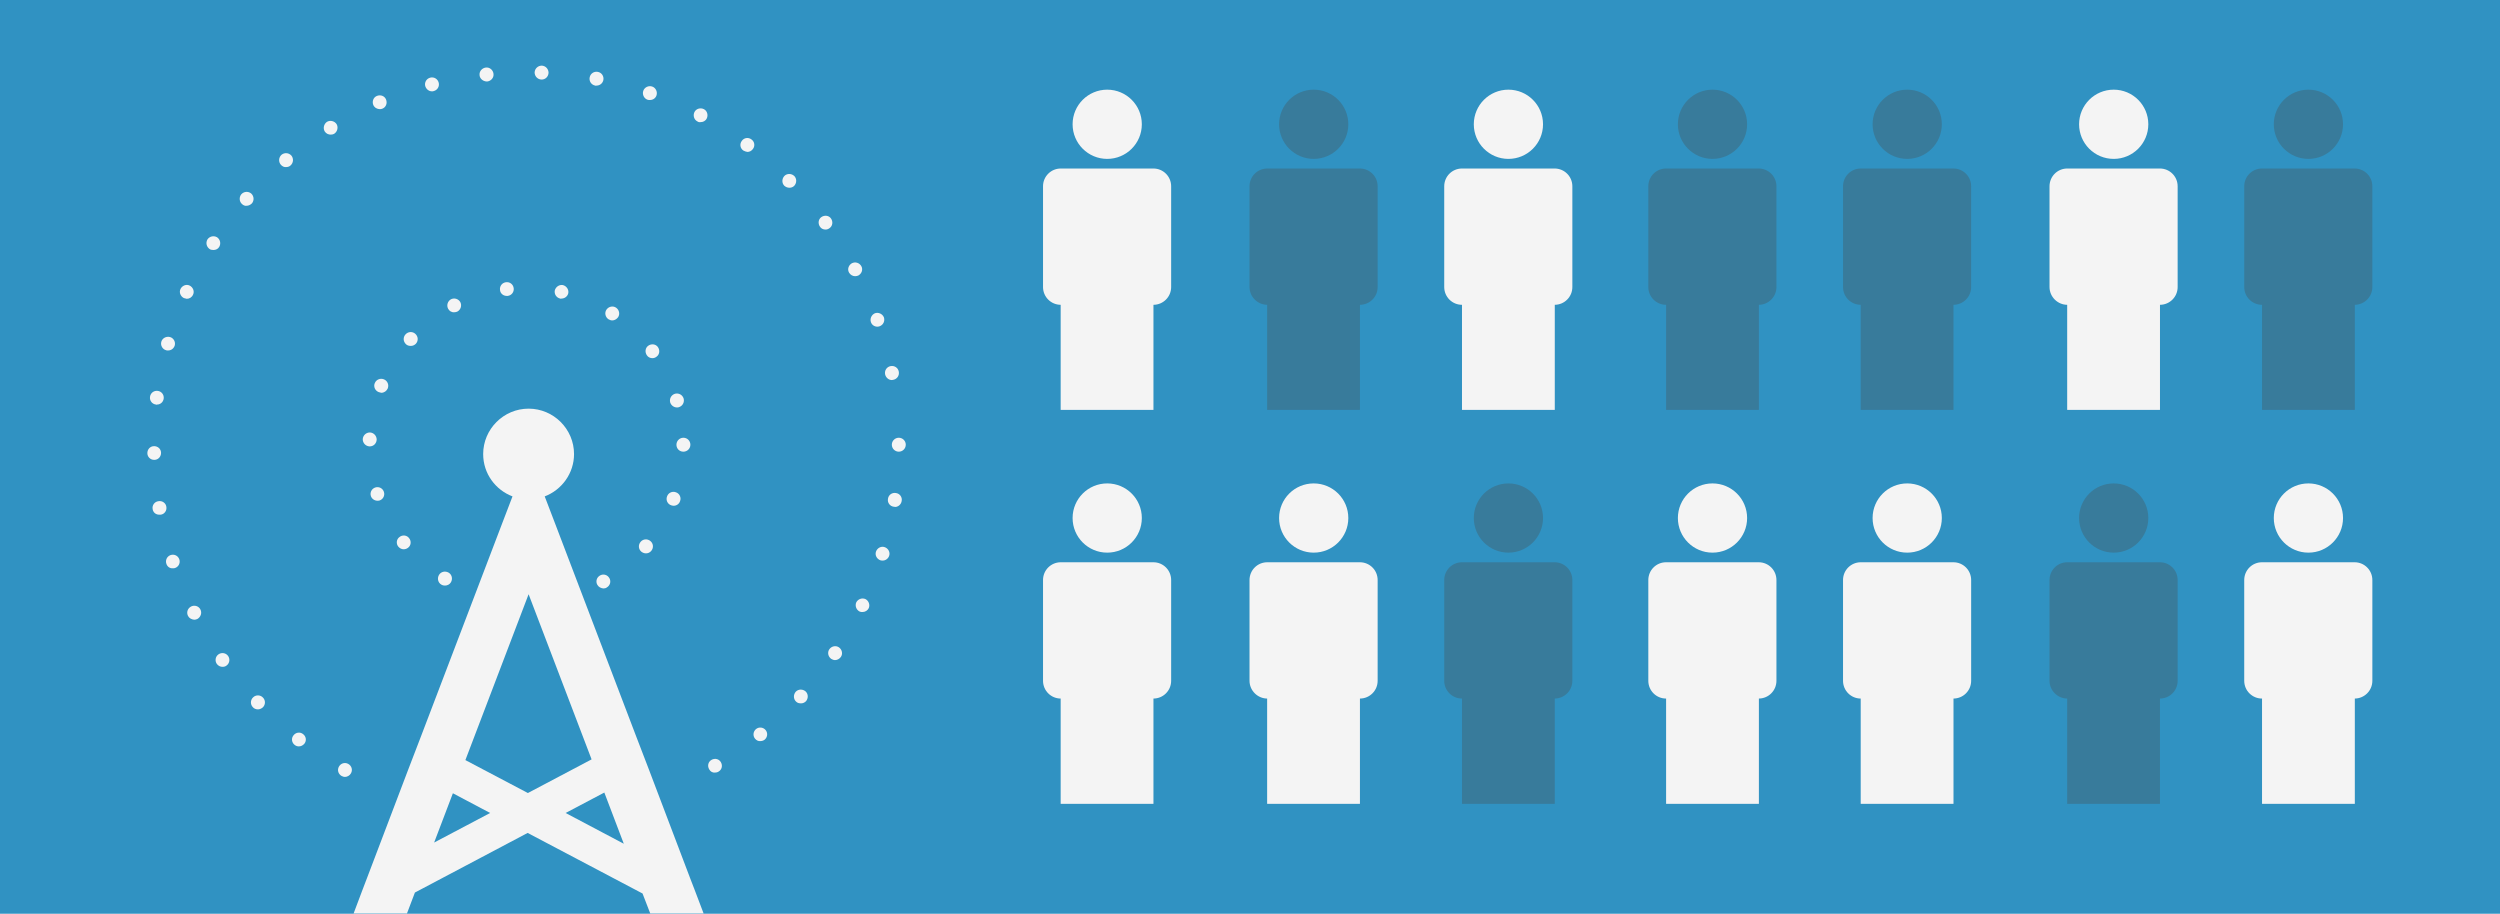 <?xml version="1.0" encoding="utf-8"?>
<!-- Generator: Adobe Illustrator 19.2.0, SVG Export Plug-In . SVG Version: 6.00 Build 0)  -->
<svg version="1.1" id="Layer_1" xmlns="http://www.w3.org/2000/svg" xmlns:xlink="http://www.w3.org/1999/xlink" x="0px" y="0px"
	 viewBox="0 0 1040 380.1" style="enable-background:new 0 0 1040 380.1;" xml:space="preserve">
<style type="text/css">
	.st0{fill:#3092C2;}
	.st1{fill:#F4F4F4;}
	.st2{fill:#387B9B;}
	.st3{fill:none;}
</style>
<rect x="0" class="st0" width="1040" height="380.1"/>
<g>
	<circle class="st1" cx="460.6" cy="51.7" r="14.4"/>
	<path class="st1" d="M441.3,126.8h38.5c4.1,0,7.4-3.3,7.4-7.4V77.5c0-4.1-3.3-7.4-7.4-7.4h-38.5c-4.1,0-7.4,3.3-7.4,7.4v41.9
		C433.9,123.5,437.2,126.8,441.3,126.8z"/>
	
		<rect x="441.2" y="121.5" transform="matrix(-1 -4.470658e-11 4.470658e-11 -1 921.036 292.014)" class="st1" width="38.6" height="49.1"/>
</g>
<g>
	<circle class="st1" cx="460.6" cy="215.5" r="14.4"/>
	<path class="st1" d="M441.3,290.6h38.5c4.1,0,7.4-3.3,7.4-7.4v-41.9c0-4.1-3.3-7.4-7.4-7.4h-38.5c-4.1,0-7.4,3.3-7.4,7.4v41.9
		C433.9,287.3,437.2,290.6,441.3,290.6z"/>
	
		<rect x="441.2" y="285.3" transform="matrix(-1 -4.465951e-11 4.465951e-11 -1 921.036 619.695)" class="st1" width="38.6" height="49.1"/>
</g>
<g>
	<g>
		<circle class="st2" cx="546.5" cy="51.7" r="14.4"/>
		<path class="st2" d="M527.2,126.8h38.5c4.1,0,7.4-3.3,7.4-7.4V77.5c0-4.1-3.3-7.4-7.4-7.4h-38.5c-4.1,0-7.4,3.3-7.4,7.4v41.9
			C519.8,123.5,523.2,126.8,527.2,126.8z"/>
		
			<rect x="527.2" y="121.5" transform="matrix(-1 -4.470658e-11 4.470658e-11 -1 1092.933 292.014)" class="st2" width="38.6" height="49.1"/>
	</g>
</g>
<g>
	<circle class="st1" cx="627.5" cy="51.7" r="14.4"/>
	<path class="st1" d="M608.2,126.8h38.5c4.1,0,7.4-3.3,7.4-7.4V77.5c0-4.1-3.3-7.4-7.4-7.4h-38.5c-4.1,0-7.4,3.3-7.4,7.4v41.9
		C600.8,123.5,604.1,126.8,608.2,126.8z"/>
	
		<rect x="608.1" y="121.5" transform="matrix(-1 -4.470658e-11 4.470658e-11 -1 1254.888 292.014)" class="st1" width="38.6" height="49.1"/>
</g>
<g>
	<circle class="st1" cx="546.5" cy="215.5" r="14.4"/>
	<path class="st1" d="M527.2,290.6h38.5c4.1,0,7.4-3.3,7.4-7.4v-41.9c0-4.1-3.3-7.4-7.4-7.4h-38.5c-4.1,0-7.4,3.3-7.4,7.4v41.9
		C519.8,287.3,523.2,290.6,527.2,290.6z"/>
	
		<rect x="527.2" y="285.3" transform="matrix(-1 -4.465951e-11 4.465951e-11 -1 1092.933 619.695)" class="st1" width="38.6" height="49.1"/>
</g>
<g>
	<g>
		<circle class="st2" cx="627.5" cy="215.5" r="14.4"/>
		<path class="st2" d="M608.2,290.6h38.5c4.1,0,7.4-3.3,7.4-7.4v-41.9c0-4.1-3.3-7.4-7.4-7.4h-38.5c-4.1,0-7.4,3.3-7.4,7.4v41.9
			C600.8,287.3,604.1,290.6,608.2,290.6z"/>
		
			<rect x="608.1" y="285.3" transform="matrix(-1 -4.465951e-11 4.465951e-11 -1 1254.888 619.695)" class="st2" width="38.6" height="49.1"/>
	</g>
</g>
<g>
	<g>
		<circle class="st2" cx="712.4" cy="51.7" r="14.4"/>
		<path class="st2" d="M693.1,126.8h38.5c4.1,0,7.4-3.3,7.4-7.4V77.5c0-4.1-3.3-7.4-7.4-7.4h-38.5c-4.1,0-7.4,3.3-7.4,7.4v41.9
			C685.7,123.5,689,126.8,693.1,126.8z"/>
		
			<rect x="693" y="121.5" transform="matrix(-1 -4.470658e-11 4.470658e-11 -1 1424.698 292.014)" class="st2" width="38.6" height="49.1"/>
	</g>
</g>
<g>
	<g>
		<circle class="st2" cx="793.4" cy="51.7" r="14.4"/>
		<path class="st2" d="M774.1,126.8h38.5c4.1,0,7.4-3.3,7.4-7.4V77.5c0-4.1-3.3-7.4-7.4-7.4h-38.5c-4.1,0-7.4,3.3-7.4,7.4v41.9
			C766.7,123.5,770,126.8,774.1,126.8z"/>
		
			<rect x="774" y="121.5" transform="matrix(-1 -4.470658e-11 4.470658e-11 -1 1586.653 292.014)" class="st2" width="38.6" height="49.1"/>
	</g>
</g>
<g>
	<circle class="st1" cx="712.4" cy="215.5" r="14.4"/>
	<path class="st1" d="M693.1,290.6h38.5c4.1,0,7.4-3.3,7.4-7.4v-41.9c0-4.1-3.3-7.4-7.4-7.4h-38.5c-4.1,0-7.4,3.3-7.4,7.4v41.9
		C685.7,287.3,689,290.6,693.1,290.6z"/>
	
		<rect x="693" y="285.3" transform="matrix(-1 -4.465951e-11 4.465951e-11 -1 1424.698 619.695)" class="st1" width="38.6" height="49.1"/>
</g>
<g>
	<circle class="st1" cx="793.4" cy="215.5" r="14.4"/>
	<path class="st1" d="M774.1,290.6h38.5c4.1,0,7.4-3.3,7.4-7.4v-41.9c0-4.1-3.3-7.4-7.4-7.4h-38.5c-4.1,0-7.4,3.3-7.4,7.4v41.9
		C766.7,287.3,770,290.6,774.1,290.6z"/>
	
		<rect x="774" y="285.3" transform="matrix(-1 -4.465951e-11 4.465951e-11 -1 1586.653 619.695)" class="st1" width="38.6" height="49.1"/>
</g>
<g>
	<circle class="st1" cx="879.3" cy="51.7" r="14.4"/>
	<path class="st1" d="M860,126.8h38.5c4.1,0,7.4-3.3,7.4-7.4V77.5c0-4.1-3.3-7.4-7.4-7.4H860c-4.1,0-7.4,3.3-7.4,7.4v41.9
		C852.6,123.5,856,126.8,860,126.8z"/>
	
		<rect x="860" y="121.5" transform="matrix(-1 -4.470658e-11 4.470658e-11 -1 1758.55 292.014)" class="st1" width="38.6" height="49.1"/>
</g>
<g>
	<g>
		<circle class="st2" cx="960.3" cy="51.7" r="14.4"/>
		<path class="st2" d="M941,126.8h38.5c4.1,0,7.4-3.3,7.4-7.4V77.5c0-4.1-3.3-7.4-7.4-7.4H941c-4.1,0-7.4,3.3-7.4,7.4v41.9
			C933.6,123.5,936.9,126.8,941,126.8z"/>
		
			<rect x="940.9" y="121.5" transform="matrix(-1 -4.470658e-11 4.470658e-11 -1 1920.505 292.014)" class="st2" width="38.6" height="49.1"/>
	</g>
</g>
<g>
	<g>
		<circle class="st2" cx="879.3" cy="215.5" r="14.4"/>
		<path class="st2" d="M860,290.6h38.5c4.1,0,7.4-3.3,7.4-7.4v-41.9c0-4.1-3.3-7.4-7.4-7.4H860c-4.1,0-7.4,3.3-7.4,7.4v41.9
			C852.6,287.3,856,290.6,860,290.6z"/>
		
			<rect x="860" y="285.3" transform="matrix(-1 -4.465951e-11 4.465951e-11 -1 1758.55 619.695)" class="st2" width="38.6" height="49.1"/>
	</g>
</g>
<g>
	<circle class="st1" cx="960.3" cy="215.5" r="14.4"/>
	<path class="st1" d="M941,290.6h38.5c4.1,0,7.4-3.3,7.4-7.4v-41.9c0-4.1-3.3-7.4-7.4-7.4H941c-4.1,0-7.4,3.3-7.4,7.4v41.9
		C933.6,287.3,936.9,290.6,941,290.6z"/>
	
		<rect x="940.9" y="285.3" transform="matrix(-1 -4.465951e-11 4.465951e-11 -1 1920.505 619.695)" class="st1" width="38.6" height="49.1"/>
</g>
<g>
	<g>
		<g>
			<path class="st1" d="M226.5,249.8c-0.3-1.6,0.8-3,2.4-3.3l0,0c1.6-0.2,3,0.8,3.3,2.4l0,0c0.2,1.6-0.8,3-2.4,3.3l0,0
				c-0.2,0-0.3,0-0.5,0l0,0C228,252.3,226.8,251.3,226.5,249.8z M205.9,251.8c-1.6-0.3-2.6-1.8-2.3-3.4l0,0c0.3-1.6,1.8-2.6,3.4-2.3
				l0,0c1.6,0.3,2.6,1.8,2.3,3.4l0,0c-0.3,1.4-1.5,2.3-2.8,2.3l0,0C206.3,251.9,206.1,251.9,205.9,251.8z M248.5,243.3
				c-0.8-1.4-0.3-3.1,1.1-3.9l0,0c1.4-0.8,3.1-0.3,3.9,1.1l0,0c0.8,1.4,0.3,3.1-1.1,3.9l0,0c-0.4,0.3-0.9,0.4-1.4,0.4l0,0
				C250,244.7,249,244.2,248.5,243.3z M183.6,243.2c-1.4-0.8-1.8-2.6-1-4l0,0c0.8-1.4,2.6-1.8,4-1l0,0c1.4,0.8,1.8,2.6,1,4l0,0
				c-0.5,0.9-1.5,1.4-2.5,1.4l0,0C184.6,243.6,184.1,243.5,183.6,243.2z M266.8,229.5c-1.2-1-1.4-2.8-0.3-4.1l0,0
				c1-1.2,2.8-1.4,4.1-0.3l0,0c1.2,1,1.4,2.8,0.3,4.1l0,0c-0.6,0.7-1.4,1-2.2,1l0,0C268,230.2,267.3,229.9,266.8,229.5z
				 M165.7,227.4c-1-1.2-0.8-3.1,0.5-4l0,0c1.2-1,3.1-0.8,4,0.5l0,0c1,1.2,0.8,3.1-0.5,4l0,0c-0.5,0.4-1.2,0.6-1.8,0.6l0,0
				C167.1,228.5,166.3,228.1,165.7,227.4z M279.2,210.2c-1.5-0.5-2.3-2.2-1.7-3.7l0,0c0.5-1.5,2.2-2.3,3.7-1.7l0,0
				c1.5,0.5,2.3,2.2,1.7,3.7l0,0c-0.4,1.2-1.5,1.9-2.7,1.9l0,0C279.9,210.4,279.6,210.3,279.2,210.2z M154.3,206.4
				c-0.5-1.5,0.3-3.1,1.8-3.6l0,0c1.5-0.5,3.1,0.3,3.6,1.8l0,0c0.5,1.5-0.3,3.1-1.8,3.6l0,0c-0.3,0.1-0.6,0.1-0.9,0.1l0,0
				C155.9,208.3,154.7,207.6,154.3,206.4z M281.4,185c0-1.6,1.3-2.9,2.9-2.9l0,0c1.6,0,2.9,1.3,2.9,2.9l0,0c0,1.6-1.3,2.9-2.9,2.9
				l0,0C282.6,187.9,281.4,186.6,281.4,185z M153.7,185.7c-1.6-0.1-2.8-1.4-2.8-3l0,0c0.1-1.6,1.4-2.8,3-2.8l0,0
				c1.6,0.1,2.8,1.4,2.8,3l0,0c-0.1,1.6-1.3,2.8-2.9,2.8l0,0C153.8,185.7,153.8,185.7,153.7,185.7z M278.8,167.4L278.8,167.4
				c-0.4-1.5,0.4-3.1,2-3.6l0,0c1.5-0.4,3.1,0.4,3.6,2l0,0c0.4,1.5-0.4,3.1-2,3.6l0,0c-0.3,0.1-0.5,0.1-0.8,0.1l0,0
				C280.4,169.5,279.2,168.7,278.8,167.4z M157.5,163.1c-1.5-0.6-2.2-2.3-1.6-3.7l0,0c0.6-1.5,2.3-2.2,3.8-1.6l0,0
				c1.5,0.6,2.2,2.3,1.6,3.8l0,0c-0.5,1.1-1.5,1.8-2.7,1.8l0,0C158.2,163.3,157.8,163.2,157.5,163.1z M269.1,147.8
				c-0.9-1.3-0.7-3.1,0.6-4l0,0c1.3-0.9,3.1-0.7,4,0.6l0,0c0.9,1.3,0.7,3.1-0.6,4l0,0c-0.5,0.4-1.1,0.6-1.7,0.6l0,0
				C270.5,149,269.6,148.6,269.1,147.8z M168.9,143.2c-1.2-1.1-1.3-2.9-0.2-4.1l0,0c1.1-1.2,2.9-1.3,4.1-0.2l0,0
				c1.2,1.1,1.3,2.9,0.2,4.1l0,0c-0.6,0.6-1.3,0.9-2.1,0.9l0,0C170.1,143.9,169.4,143.7,168.9,143.2z M253.1,132.8
				c-1.3-0.9-1.7-2.7-0.8-4l0,0c0.9-1.3,2.7-1.7,4-0.8l0,0c0,0,0,0,0,0l0,0c1.3,0.9,1.7,2.7,0.8,4l0,0c-0.6,0.8-1.5,1.3-2.4,1.3l0,0
				C254.2,133.3,253.6,133.1,253.1,132.8z M186.4,128.4c-0.7-1.4-0.2-3.1,1.2-3.9l0,0c1.4-0.7,3.1-0.2,3.9,1.2l0,0
				c0.7,1.4,0.2,3.1-1.2,3.9l0,0c-0.4,0.2-0.9,0.3-1.3,0.3l0,0C187.9,130,186.9,129.4,186.4,128.4z M233,124.2
				c-1.6-0.4-2.5-1.9-2.2-3.4l0,0c0.4-1.5,1.9-2.5,3.4-2.2l0,0c1.5,0.4,2.5,1.9,2.2,3.4l0,0c-0.3,1.3-1.5,2.2-2.8,2.2l0,0
				C233.5,124.3,233.2,124.3,233,124.2z M208,120.6c-0.2-1.6,0.9-3,2.5-3.2l0,0c1.6-0.2,3,0.9,3.2,2.5l0,0c0.2,1.6-0.9,3-2.5,3.2
				l0,0c-0.1,0-0.2,0-0.4,0l0,0C209.4,123.1,208.1,122.1,208,120.6z"/>
		</g>
	</g>
	<g>
		<g>
			<path class="st1" d="M209.1,342.5c-1.6-0.1-2.8-1.5-2.7-3.1l0,0c0.1-1.6,1.5-2.8,3.1-2.7l0,0c1.6,0.1,2.8,1.5,2.7,3.1l0,0
				c-0.1,1.5-1.4,2.7-2.9,2.7l0,0C209.2,342.5,209.1,342.5,209.1,342.5z M229.4,339.6c-0.1-1.6,1-3,2.6-3.1l0,0c1.6-0.1,3,1,3.1,2.6
				l0,0c0.1,1.6-1,3-2.6,3.1l0,0c-0.1,0-0.2,0-0.2,0l0,0C230.8,342.2,229.5,341.1,229.4,339.6z M142.1,322.8
				C142.1,322.8,142.1,322.8,142.1,322.8L142.1,322.8c-1.4-0.8-1.9-2.5-1.1-3.9l0,0c0.8-1.4,2.5-1.9,3.9-1.1v0
				c1.4,0.8,1.9,2.5,1.1,3.9l0,0c-0.5,0.9-1.5,1.5-2.5,1.5l0,0C143.1,323.2,142.6,323.1,142.1,322.8z M295,320
				c-0.8-1.4-0.4-3.1,1-3.9l0,0c1.4-0.8,3.1-0.4,3.9,1l0,0c0.8,1.4,0.4,3.1-1,3.9l0,0c-0.5,0.3-1,0.4-1.5,0.4l0,0
				C296.5,321.5,295.5,321,295,320z M122.6,309.9c-1.3-1-1.5-2.8-0.5-4l0,0c1-1.3,2.8-1.5,4-0.5l0,0c1.3,1,1.5,2.8,0.5,4l0,0
				c-0.6,0.7-1.4,1.1-2.3,1.1l0,0C123.7,310.5,123.1,310.3,122.6,309.9z M314.1,307.3c-1-1.2-0.8-3,0.4-4l0,0c1.2-1,3-0.8,4,0.4l0,0
				c1,1.2,0.8,3-0.4,4l0,0c0,0,0,0,0,0l0,0c-0.5,0.4-1.2,0.6-1.8,0.6l0,0C315.5,308.4,314.7,308,314.1,307.3z M105.2,294.2
				c-1.1-1.1-1.1-3,0.1-4.1l0,0c1.1-1.1,3-1.1,4.1,0.1l0,0c1.1,1.1,1.1,3-0.1,4.1l0,0c-0.6,0.5-1.3,0.8-2,0.8l0,0
				C106.5,295.1,105.7,294.8,105.2,294.2z M331.2,291.9c-1.2-1.1-1.2-2.9-0.2-4.1l0,0c1.1-1.2,2.9-1.2,4.1-0.2l0,0
				c1.2,1.1,1.2,2.9,0.2,4.1l0,0c-0.6,0.6-1.3,0.9-2.1,0.9l0,0C332.4,292.6,331.7,292.4,331.2,291.9z M90.2,276.2
				c-0.9-1.3-0.6-3.1,0.7-4l0,0c1.3-0.9,3.1-0.6,4,0.7l0,0c0.9,1.3,0.6,3.1-0.7,4l0,0c-0.5,0.4-1.1,0.5-1.7,0.5l0,0
				C91.7,277.4,90.8,277,90.2,276.2z M345.8,274.1c-1.3-0.9-1.7-2.7-0.8-4l0,0c0.9-1.3,2.7-1.7,4-0.8l0,0c1.3,0.9,1.7,2.7,0.8,4l0,0
				c-0.6,0.8-1.5,1.3-2.4,1.3l0,0C346.8,274.6,346.3,274.4,345.8,274.1z M78.2,256.2c-0.7-1.4-0.2-3.1,1.3-3.9l0,0
				c1.4-0.7,3.2-0.2,3.9,1.3l0,0c0.7,1.4,0.1,3.1-1.3,3.9l0,0c-0.4,0.2-0.9,0.3-1.3,0.3l0,0C79.7,257.7,78.7,257.2,78.2,256.2z
				 M357.6,254.4c-1.4-0.7-2-2.4-1.4-3.8l0,0c0.7-1.4,2.4-2,3.8-1.4l0,0c1.4,0.7,2,2.4,1.4,3.8l0,0c-0.5,1-1.5,1.6-2.6,1.6l0,0
				C358.4,254.6,358,254.6,357.6,254.4z M69.2,234.5c-0.5-1.5,0.3-3.1,1.8-3.6l0,0c1.5-0.5,3.1,0.3,3.6,1.8l0,0
				c0.5,1.5-0.3,3.1-1.8,3.6l0,0c-0.3,0.1-0.6,0.1-0.9,0.1l0,0C70.7,236.5,69.6,235.8,69.2,234.5z M366.3,233.1
				c-1.5-0.5-2.4-2.1-1.9-3.6l0,0c0.5-1.5,2.1-2.4,3.6-1.9l0,0c1.5,0.5,2.4,2.1,1.9,3.6l0,0c0,0,0,0,0,0l0,0c-0.4,1.2-1.5,2-2.7,2
				l0,0C366.9,233.2,366.6,233.2,366.3,233.1z M63.5,211.8c-0.3-1.6,0.8-3.1,2.4-3.3l0,0c1.6-0.3,3.1,0.8,3.3,2.3l0,0
				c0.3,1.6-0.8,3.1-2.3,3.3l0,0c-0.2,0-0.3,0-0.5,0l0,0C64.9,214.2,63.7,213.2,63.5,211.8z M371.8,210.8c-1.6-0.2-2.7-1.7-2.4-3.3
				h0c0.2-1.6,1.7-2.7,3.3-2.4l0,0c1.6,0.2,2.7,1.7,2.4,3.3l0,0c-0.2,1.4-1.4,2.5-2.8,2.5l0,0C372.1,210.8,372,210.8,371.8,210.8z
				 M61.3,188.5c0-1.6,1.2-2.9,2.8-2.9l0,0c1.6,0,2.9,1.2,2.9,2.8l0,0c0,1.6-1.2,2.9-2.8,2.9l0,0c0,0,0,0-0.1,0l0,0
				C62.6,191.3,61.3,190.1,61.3,188.5z M371,185c0-1.6,1.3-2.9,2.9-2.9l0,0c1.6,0,2.9,1.3,2.9,2.9l0,0c0,1.6-1.3,2.9-2.9,2.9l0,0
				C372.3,187.9,371,186.6,371,185z M64.9,168.3c-1.6-0.2-2.7-1.6-2.5-3.2l0,0c0.2-1.6,1.6-2.7,3.2-2.5l0,0c1.6,0.2,2.7,1.6,2.5,3.2
				l0,0c-0.2,1.5-1.4,2.5-2.8,2.5l0,0C65.2,168.4,65.1,168.4,64.9,168.3z M368.2,155.7c-0.3-1.6,0.7-3.1,2.3-3.4l0,0
				c1.6-0.3,3.1,0.7,3.4,2.3l0,0c0.3,1.6-0.7,3.1-2.3,3.4l0,0c-0.2,0-0.4,0.1-0.6,0.1l0,0C369.7,158.1,368.5,157.1,368.2,155.7z
				 M69.1,145.7c-1.5-0.4-2.4-2-2-3.5l0,0c0.4-1.5,2-2.4,3.6-2l0,0c1.5,0.4,2.4,2,2,3.5l0,0c-0.4,1.3-1.5,2.1-2.8,2.1l0,0
				C69.6,145.8,69.3,145.8,69.1,145.7z M362.3,134c-0.5-1.5,0.3-3.1,1.7-3.7l0,0c1.5-0.5,3.1,0.3,3.7,1.7l0,0
				c0.5,1.5-0.2,3.1-1.7,3.7l0,0c-0.3,0.1-0.6,0.2-1,0.2l0,0C363.8,135.9,362.7,135.2,362.3,134z M76.5,124
				c-1.4-0.7-2.1-2.4-1.4-3.8l0,0c0,0,0,0,0,0l0,0c0.7-1.4,2.4-2.1,3.8-1.4l0,0c1.4,0.7,2.1,2.4,1.4,3.8l0,0
				c-0.5,1.1-1.5,1.7-2.6,1.7l0,0C77.3,124.2,76.9,124.1,76.5,124z M353.2,113.4L353.2,113.4c-0.8-1.4-0.2-3.1,1.2-3.9l0,0
				c1.4-0.7,3.1-0.2,3.9,1.2l0,0c0.8,1.4,0.2,3.1-1.2,3.9l0,0c-0.4,0.2-0.9,0.3-1.4,0.3l0,0C354.7,114.9,353.7,114.3,353.2,113.4z
				 M87.2,103.6c-1.3-0.9-1.7-2.6-0.9-4l0,0c0.9-1.3,2.6-1.7,4-0.9l0,0c1.3,0.9,1.7,2.6,0.9,4l0,0c-0.5,0.9-1.5,1.3-2.4,1.3l0,0
				C88.2,104,87.6,103.9,87.2,103.6z M341.1,94.3c-0.9-1.3-0.7-3.1,0.6-4l0,0c1.3-0.9,3.1-0.7,4,0.6l0,0c0.9,1.3,0.7,3.1-0.6,4l0,0
				c-0.5,0.4-1.1,0.6-1.7,0.6l0,0C342.5,95.5,341.6,95.1,341.1,94.3z M100.7,84.9c-1.2-1-1.3-2.9-0.3-4.1l0,0
				c1.1-1.2,2.9-1.3,4.1-0.3l0,0c1.2,1.1,1.3,2.9,0.3,4.1l0,0c-0.6,0.6-1.4,1-2.2,1l0,0C101.9,85.7,101.2,85.4,100.7,84.9z
				 M326.3,77.3c-1.1-1.1-1.1-2.9,0-4.1l0,0c1.1-1.1,2.9-1.1,4.1,0l0,0c1.1,1.1,1.1,2.9,0,4.1l0,0c-0.6,0.6-1.3,0.8-2,0.8l0,0
				C327.6,78.1,326.9,77.8,326.3,77.3z M116.8,68.5c-1-1.2-0.9-3,0.3-4.1l0,0c0,0,0,0,0,0l0,0c1.2-1,3-0.9,4.1,0.3l0,0
				c1,1.2,0.9,3-0.3,4.1v0c-0.5,0.5-1.2,0.7-1.9,0.7l0,0C118.2,69.6,117.4,69.2,116.8,68.5z M309.2,62.6c-1.3-0.9-1.6-2.7-0.6-4l0,0
				c0.9-1.3,2.7-1.6,4-0.6l0,0c1.3,0.9,1.6,2.7,0.6,4l0,0c-0.6,0.8-1.4,1.2-2.3,1.2l0,0C310.3,63.1,309.7,62.9,309.2,62.6z
				 M135.1,54.7c-0.8-1.3-0.4-3.1,0.9-4l0,0c1.3-0.8,3.1-0.4,4,0.9l0,0c0.8,1.3,0.4,3.1-0.9,4l0,0c-0.5,0.3-1,0.4-1.5,0.4l0,0
				C136.6,56,135.7,55.6,135.1,54.7z M290.1,50.5L290.1,50.5c-1.4-0.7-1.9-2.5-1.2-3.9l0,0c0.7-1.4,2.5-1.9,3.9-1.2l0,0
				c1.4,0.7,1.9,2.5,1.2,3.9l0,0c-0.5,1-1.5,1.5-2.5,1.5l0,0C291,50.9,290.5,50.8,290.1,50.5z M155.3,43.7c-0.6-1.5,0-3.2,1.5-3.8
				l0,0c1.5-0.6,3.2,0,3.8,1.5l0,0c0.6,1.5,0,3.2-1.5,3.8l0,0c-0.4,0.2-0.8,0.2-1.1,0.2l0,0C156.9,45.4,155.8,44.8,155.3,43.7z
				 M269.4,41.5c-1.5-0.5-2.3-2.2-1.8-3.7l0,0c0.5-1.5,2.2-2.3,3.7-1.8l0,0c0,0,0,0,0,0l0,0c1.5,0.5,2.3,2.2,1.8,3.7l0,0
				c-0.4,1.2-1.5,1.9-2.7,1.9l0,0C270,41.6,269.7,41.6,269.4,41.5z M176.9,35.8c-0.4-1.5,0.5-3.1,2.1-3.5l0,0
				c1.5-0.4,3.1,0.5,3.5,2.1l0,0c0.4,1.5-0.5,3.1-2.1,3.5l0,0c-0.2,0.1-0.5,0.1-0.7,0.1l0,0C178.4,38,177.3,37.1,176.9,35.8z
				 M247.6,35.6c-1.6-0.3-2.6-1.8-2.3-3.4l0,0c0.3-1.6,1.8-2.6,3.4-2.3l0,0c1.6,0.3,2.6,1.8,2.3,3.4l0,0c-0.3,1.4-1.5,2.3-2.8,2.3
				l0,0C248,35.7,247.8,35.7,247.6,35.6z M199.5,31.3c-0.2-1.6,1-3,2.6-3.2l0,0c0,0,0,0,0,0l0,0c1.6-0.2,3,1,3.2,2.6l0,0
				c0.2,1.6-1,3-2.6,3.2l0,0c-0.1,0-0.2,0-0.3,0l0,0C200.9,33.8,199.6,32.7,199.5,31.3z M225.2,33.1c-1.6-0.1-2.8-1.4-2.8-3l0,0
				c0.1-1.6,1.4-2.8,3-2.8l0,0c1.6,0.1,2.8,1.4,2.8,3l0,0c-0.1,1.6-1.3,2.8-2.9,2.8l0,0C225.3,33.1,225.2,33.1,225.2,33.1z"/>
		</g>
	</g>
</g>
<g>
	<polygon class="st3" points="259.5,351 251.4,329.7 235.3,338.2 	"/>
	<polygon class="st3" points="246.1,316 219.9,247.2 193.6,316.2 219.6,329.9 	"/>
	<polygon class="st3" points="219.6,346.5 172.6,371.3 169.3,380.1 270.5,380.1 267.4,371.7 	"/>
	<polygon class="st3" points="188.4,330 180.5,350.5 203.9,338.2 	"/>
	<path class="st1" d="M172.6,371.3l46.9-24.8l47.8,25.2l3.2,8.3h22.2l-3.8-10l-1.7-4.4L269.9,320l-5.3-13.8L231,218l-4.4-11.5
		c7.1-2.7,12.2-9.6,12.2-17.6c0-10.4-8.5-18.9-18.9-18.9c-10.4,0-18.9,8.5-18.9,18.9c0,8.1,5.1,14.9,12.2,17.6l-4.4,11.5l-33.7,88.4
		l-5.3,13.8l-17.1,45l-2.1,5.5l-3.5,9.3h22.2L172.6,371.3z M259.5,351l-24.2-12.8l16.1-8.5L259.5,351z M219.9,247.2l26.2,68.7
		l-26.5,14l-26-13.7L219.9,247.2z M188.4,330l15.5,8.2l-23.3,12.3L188.4,330z"/>
</g>
</svg>
